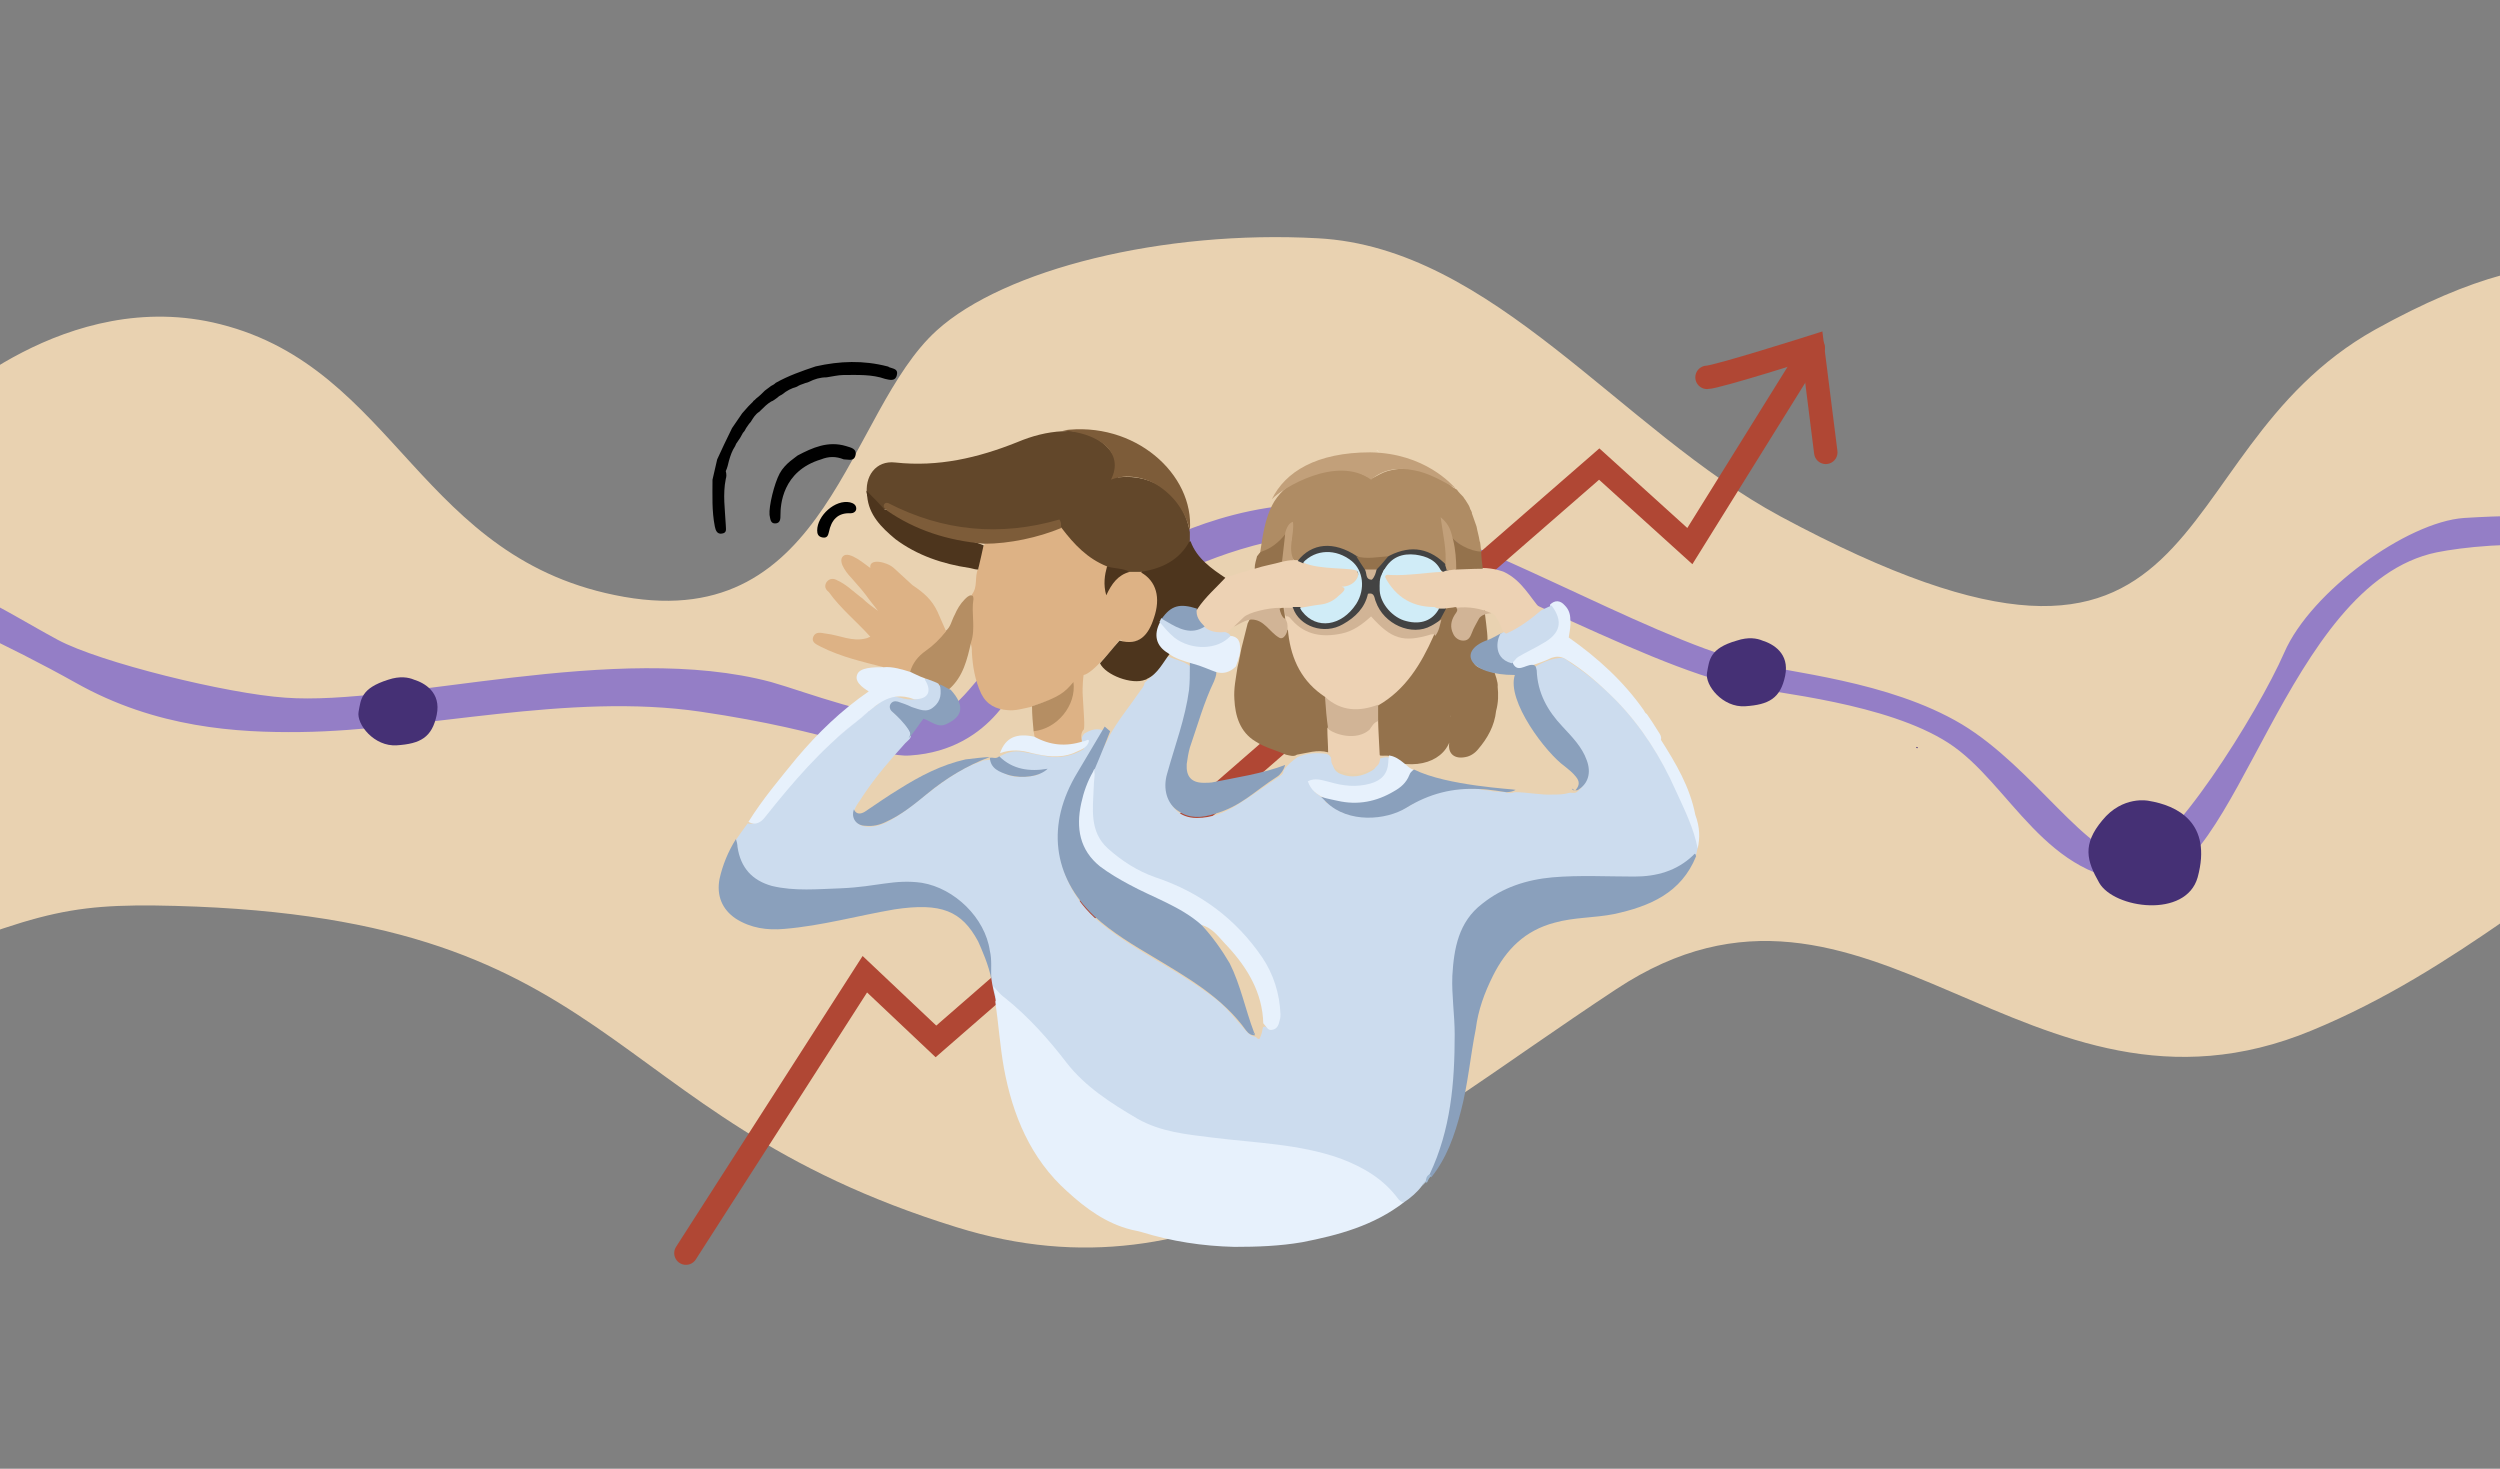 <?xml version="1.0" encoding="utf-8"?>
<!-- Generator: Adobe Illustrator 27.0.1, SVG Export Plug-In . SVG Version: 6.00 Build 0)  -->
<svg version="1.1" id="Layer_1" xmlns="http://www.w3.org/2000/svg" xmlns:xlink="http://www.w3.org/1999/xlink" x="0px" y="0px"
	 viewBox="0 0 320 188" style="enable-background:new 0 0 320 188;" xml:space="preserve">
<rect x="0" y="0" width="320" height="188" fill="#808080" stroke="none"/>
<style type="text/css">
	.st0{clip-path:url(#SVGID_00000069366426266231137580000016115916386857917360_);}
	.st1{fill:#E9D2B1;}
	.st2{fill:#947EC6;}
	.st3{fill:#453075;}
	.st4{fill:none;stroke:#B04734;stroke-width:3;stroke-linecap:round;stroke-miterlimit:10;}
	.st5{fill:#CCDCEE;}
	.st6{fill:#E7F1FC;}
	.st7{fill:#8AA0BC;}
	.st8{fill:#9DB6CF;}
	.st9{fill:#B7CBDF;}
	.st10{fill:#FEFEFE;}
	.st11{fill:#DDB285;}
	.st12{fill:#94724C;}
	.st13{fill:#4D351D;}
	.st14{fill:#B58E63;}
	.st15{fill:#EDD2B4;}
	.st16{fill:#62472A;}
	.st17{fill:#AF8C64;}
	.st18{fill:#7D5C39;}
	.st19{fill:#C2A07A;}
	.st20{fill:#C9DEF1;}
	.st21{fill:#434343;}
	.st22{fill:#D1B496;}
	.st23{fill:#D0ECF7;}
	.st24{fill:#56417F;}
</style>
<g>
	<g>
		<defs>
			<rect id="SVGID_1_" y="16" width="320" height="156"/>
		</defs>
		<clipPath id="SVGID_00000110471729586884557460000008706179031746445223_">
			<use xlink:href="#SVGID_1_"  style="overflow:visible;"/>
		</clipPath>
		<g style="clip-path:url(#SVGID_00000110471729586884557460000008706179031746445223_);">
			<path class="st1" d="M227.9,66.1c-20.4-11-36.8-34.4-59.2-35.6c-19.9-1.1-40.2,4-48.8,11.8C108.4,52.7,106.1,81,79.9,76.4
				c-26.2-4.6-29.1-29.2-51.7-34.9c-19.7-5-36,11-36,11s-12.4,10.5-20.8,8.9c-8.4-1.7-27.2-5.7-35.1,5.6S-87.7,80.6-95,82.9
				c-7.3,2.2-41.6,6.4-48.5-7.7c-5.9-11.9-30.9-21.2-63.8-12.2c-27.9,7.6-39.9,47.3-26,72.2c20.2,36.1,85.9-0.8,109.9-6.3
				c56.1-13,31.2,27.5,98.2,0c27.9-11.4,31.7-13.1,44.9-13c60.4,0.8,55.9,26.7,102.8,41.2c32.2,10,54.7-10.9,84.4-30.5
				c32.1-21.2,52.6,20.4,89,5.3c37.8-15.6,53.9-52.6,95-21.3c29.1,22.2,48,9.6,48,9.6s13.2-51.3-4.9-44
				c-35,14.1-28.2-19.3-51.5-15.4c-41.5,7-27.8-46.7-78.5-18.6C275.4,58.2,284.9,96.7,227.9,66.1L227.9,66.1z"/>
			<path class="st2" d="M355.1,75.9c2.8,2.7,10.6,9.3,24.7,16.4c14.1,7.1,40.9-3.6,40.9-3.6s7.1,0,0.5,4.1
				c-6.6,4-28.4,10.3-40.5,4.3C370,91.8,356,79.8,351.1,76.8c-14.3-8.9-32.7-7.4-39.2-6.1c-19.4,4-25.5,42.2-37.4,42.2
				c-12.7,0-17.2-12.7-25.1-17.8c-7.9-5.1-22.2-6.4-26.5-7.3c-12.7-2.5-38.4-17.5-48.8-19.1c-10.4-1.7-22.8,4.5-22.8,4.5l-3.4-3.5
				c0,0,12.9-7.2,26.4-4.6c13.5,2.6,36.2,16.3,49.2,19.6c5.3,1.4,18.2,2.4,27.6,8c9.3,5.6,16.2,17.3,21.8,17.1
				c4.6-0.2,16.1-18.5,19.5-26.3s15.7-16.7,23-17.2C334.2,65.1,346.7,68,355.1,75.9L355.1,75.9z M-173.3,114.1c0,0,6.4,5.9,21.3,8.7
				c14.9,2.7,36.1-1.1,40-2.8c6.6-3,12.1-8.8,12.1-8.8l-2.4-1.1c0,0-2.2,2.9-10.9,7c-8.7,4.1-34.4,3.9-42.5,2.2
				c-8.1-1.7-16.9-7.5-16.9-7.5 M-28.6,70.1c0,0,20.8,7.5,38.3,17.3c10.3,5.8,20.7,6.4,28.8,6.3c15.8-0.2,34.2-5.1,51.2-2.6
				c17,2.5,23,5.9,26.8,5.6c10.8-0.7,14-10.1,14-10.1s-0.9-2-2.4-1.9c-2.5,0.1-5.1,7.1-9.8,7.2c-6.2,0.2-15-3.3-19.6-4.6
				C78.9,82,51,90.4,36.5,89.3c-7.4-0.5-23.7-4.5-29.1-7.4C-0.2,77.8-4.5,74.3-24.3,68c-17-5.4-25.1-1.7-29.5-0.2
				c-4.6,1.6-12.1,8.7-3.4,12.7s8.5,13.4,7.2,19.3c-0.7,3.4-6,8.7-12.3,8c-6.3-0.7-13.8-2.3-23.5-3c-8-0.6-14.1,2.6-14.1,2.6
				l1.5,2.6c0,0,6.1-3.5,13.1-2.6c7,0.9,16.9,3.8,23.3,3.7s14.8-4.1,16.4-11.5c1.6-7.4-1-15.4-8.3-20.6c-8.1-5.8,3-8.7,3-8.7
				S-39.8,66.2-28.6,70.1L-28.6,70.1z M-172.6,111.6c0,0-7.3-7.2-15.9-8.7c-8.6-1.5-17.9-0.5-20.8,0c-22.9,4.4-42.7,12.8-38.3,12.9
				c4.4,0.2,34-14.7,58.2-9.8c8.8,1.8,16.3,8,16.3,8"/>
			<path class="st3" d="M275,102.5c3.7,0.6,8.2,2.8,6.3,9.8c-1.5,5.3-10.7,4-12.6,0.7c-1.6-2.8-2.2-4.9,0.4-8
				C271.7,101.8,275,102.5,275,102.5L275,102.5z"/>
			<path class="st3" d="M53,87c1.3,0.4,3.5,1.6,2.9,4.5s-2.1,3.7-5.1,3.9c-2.9,0.2-5.2-2.7-4.9-4.3s0.3-3,3.8-4.1
				C51.2,86.5,52.3,86.7,53,87z"/>
			<path class="st4" d="M87.8,160.4l22.9-35.7l9.1,8.6l84.9-73.9l11.6,10.5l15.8-25.4"/>
			<path class="st4" d="M218.5,48.3c1.2,0,13.5-3.9,13.5-3.9l1.7,13.5"/>
			<path class="st5" d="M217.3,108.6c-0.1,0.2-0.1,0.5-0.2,0.8c-0.8,0.7-1.5,1.3-2.4,1.8c-1.6,0.8-3.2,1.2-5,1.2c-2.9,0-5.7,0-8.6,0
				c-2.1,0-4.1,0.3-6.1,0.8c-2.5,0.7-4.6,2-6.4,3.9c-1.1,1.1-1.6,2.5-2,4c-0.6,2.6-0.7,5.2-0.4,7.9c0.6,5.7,0,11.3-1.2,16.8
				c-0.3,1.5-0.9,3-1.8,4.3c-0.2,0.4-0.5,0.7-0.7,1.1c-0.1,0.2-0.4,0.4-0.5,0.6c-0.6,0.8-1.4,1.5-2.3,2.1c-0.4,0.2-0.7,0-0.9-0.3
				c-2.8-3.5-6.7-5.1-11-6.1c-3-0.7-6.1-1-9.1-1.2c-3.3-0.3-6.5-0.7-9.8-1.4c-0.2-0.1-0.5-0.1-0.7-0.2c-4.5-2-8.8-4.5-11.9-8.5
				c-2.3-2.9-4.8-5.8-7.7-8.1c-0.3-0.3-0.7,0-1.1,0c-0.2-0.7-0.5-2-0.6-2.8c-0.1-1.4-0.3-2.8-0.5-4.2c-0.8-4.2-5.5-7.9-9.9-7.9
				c-2.1,0-4.2,0.5-6.3,0.7c-3.5,0.3-7,0.6-10.5,0c-2.9-0.5-5.4-2.4-5.5-5.8c0-0.1,0.1-0.4,0-0.6c0.7-1,0.9-1.3,1.5-2.1
				c1,0.2,1.7-0.5,2.4-1.2c1-1.1,1.7-2.3,2.7-3.4c3.2-3.9,7-7.1,10.9-10.2c0.2-0.2,0.5-0.3,0.7-0.5c0.8-0.8,1.7-1.1,2.8-0.8
				c0.7,0.2,1.3,0.3,2.1,0.2c1-0.1,1.4-0.7,1-1.6c-0.1-0.3-0.4-0.6,0-1c0.9-0.2,1.5,0.2,2.1,0.7c0.6,1.1,0.4,2.2-0.4,3.1
				c-0.8,0.9-1.8,0.8-2.9,0.5c-0.6-0.2-1.1-0.4-1.7-0.6c-0.3-0.1-0.6-0.3-1,0c-0.2,0.5,0.2,0.9,0.6,1.1c0.7,0.6,1.2,1.3,1.6,2.2
				c0.1,0.6-0.3,0.8-0.7,1.2c-1.9,2.1-3.8,4.3-5.4,6.7c-0.4,0.7-1,1.3-1.2,2.1c-0.2,1,0.5,1.8,1.5,1.9c0.9,0.1,1.7-0.1,2.6-0.5
				c1.8-0.9,3.4-2.2,4.9-3.4c1.9-1.5,3.8-2.9,5.9-3.9c0.6-0.3,1.2-0.4,1.7-0.7c-0.2,0.1,0.8-0.1,0.9,0c1.4,2.1,3.2,2.6,6.4,1.8
				c-2.2,0.2-4.1,0-5.4-1.9c0.1-0.1,0.1-0.2,0.2-0.4c0.9-0.5,1.7-0.7,2.7-0.6c1.1,0.2,2.2,0.4,3.2,0.6c1.7,0.3,3.3,0,4.8-0.9
				c0.1-0.3-0.1-0.4-0.2-0.6c-0.1-0.5-0.1-1,0.3-1.4c0.8-0.5,1.7-0.8,2.6-0.3c0.2,0.4-0.2,0.6-0.3,0.8c-1.3,2.2-2.8,4.3-3.9,6.6
				c-0.9,2-1.8,4-1.7,6.2c0.1,4.4,1.9,8,5.2,10.8c3,2.5,6.5,4.4,9.8,6.4c1.9,1.2,3.8,2.4,5.5,3.8c1.2,1,2.1,2.2,3.1,3.3
				c0.4,0.5,0.8,1,1.5,1.2c0.2,0,0.3,0.2,0.5,0.1c0.4-0.4,0.1-1.1,0.7-1.4c0.3,0,0.5,0.3,0.9,0.4c0.7-0.3,0.8-1,0.8-1.6
				c0-1.5-0.4-3-1-4.4c-1-2.4-2.6-4.4-4.4-6.3c-3.1-3.2-6.9-5.2-11.1-6.7c-2.5-0.9-4.6-2.3-6.3-4.4c-0.6-0.7-0.9-1.6-1-2.5
				c-0.2-2-0.3-4,0.2-6c0.1-0.3,0.1-0.6,0-0.9c0.3-1.8,1.4-3.2,2.1-4.8c1.1-2,2.6-3.8,3.9-5.7c0.2-0.3,0.6-0.7,0.6-1.1
				c1.2-1,2.1-2.2,3-3.4c1,0.5,2.1,0.6,3,1.4c0.3,4.3-1.1,8.4-2.3,12.4c-0.3,1-0.7,2-0.7,3.1c0,2.3,1.4,3.8,3.7,3.8
				c1.9,0,3.6-0.7,5.2-1.7c1.8-1.1,3.5-2.4,5.2-3.5c0.3-0.2,0.7-0.4,0.7-0.9c0.5-0.7,1.1-1.2,1.8-1.7c1.2-0.5,2.4-0.6,3.7-0.4
				c0.6,0.2,0.7,0.7,0.8,1.3c0.1,0.7,0.5,1.1,1.1,1.3c1.3,0.5,2.6,0.3,3.8-0.4c0.4-0.2,0.6-0.4,0.7-0.9c0.1-0.3,0.1-0.6,0.4-0.7
				c0.6-0.2,1.1-0.3,1.6,0.1c-0.6,3.2-2.6,4.7-5.8,4.2c-1.1-0.2-2.1-0.5-3.1-0.7c-0.4-0.1-0.8-0.3-1.3,0c0.1,0.9,1.1,1.1,1.6,1.7
				c0,0.3,0.3,0.4,0.5,0.5c1.3,1.1,2.8,1.6,4.4,1.6c2.2,0.1,4.4-0.4,6.3-1.6c2.6-1.7,5.5-2.1,8.6-1.9c0.4,0.2,0.9,0.1,1.3,0.2
				c0.6,0.2,1.3,0.1,2,0.2c0.4,0.2,0.8,0.1,1.2,0c1.7,0,3.3,0.4,5,0.3c0.6,0,1.2,0,1.9-0.2c0.3-0.1,0.7,0.1,1-0.1
				c1.1-0.8,1.4-2,0.9-3.5c-0.6-1.6-1.8-2.9-3-4.1c-1.6-1.7-2.8-3.7-3.3-6c-0.2-0.7,0-1.5-0.4-2.1c1.1-0.8,2.4-1.4,3.8-1.5
				c0.5,0,0.9,0.4,1.3,0.7c4.9,3.2,8.6,7.4,11.5,12.4c1.8,3.1,3.2,6.3,4.4,9.7C217.2,107.2,217.5,107.9,217.3,108.6L217.3,108.6z"/>
			<path class="st6" d="M127.1,126.2c0.5,0.5,0.8,1,1.5,1.5c3,2.4,5.6,5.3,7.9,8.3c2.4,3.1,5.7,5.2,9.1,7.2c3,1.7,6.3,2,9.5,2.4
				c5.5,0.7,11.2,0.8,16.5,2.7c2.9,1.1,5.5,2.6,7.4,5.2c0.2,0.2,0.4,0.4,0.7,0.4c-3.9,3-8.4,4.2-13,5.1c-2.9,0.5-5.8,0.6-8.7,0.6
				c-4.1-0.1-8-0.7-11.9-1.9c-0.4-0.1-0.8-0.2-1.3-0.3c-3.2-0.8-5.8-2.7-8.2-4.9c-4.7-4.2-7-9.8-8.1-15.8c-0.5-2.8-0.7-5.7-1.1-8.5
				C127.6,127.9,127.2,126.5,127.1,126.2L127.1,126.2z"/>
			<path class="st7" d="M183,150.3c2.7-5.7,3.2-11.7,3.2-17.9c0-2.5-0.4-5-0.3-7.5c0.2-3.5,0.8-6.9,3.8-9.2c2.6-2.1,5.7-3.1,9-3.4
				c3.5-0.3,7-0.1,10.5-0.1c2.8,0,5.4-0.7,7.5-2.7c0.2-0.2,0.3-0.4,0.4,0.1c-1.9,4.7-5.9,6.4-10.5,7.4c-2.5,0.5-5.1,0.4-7.6,1.1
				c-3.8,1-6.2,3.4-7.9,6.8c-1.1,2.2-1.9,4.4-2.2,6.8c-0.7,3.5-1,7.1-1.9,10.5c-0.8,3.1-1.8,6-3.8,8.5
				C183,150.5,182.9,150.5,183,150.3L183,150.3z"/>
			<path class="st8" d="M183,150.3c0.1,0.1,0.1,0.1,0.2,0.2c-0.2,0.2-0.4,0.5-0.5,0.8c-0.1,0.1-0.2,0.1-0.2,0
				C182.5,150.9,182.6,150.5,183,150.3L183,150.3z"/>
			<path class="st9" d="M182.4,151.2c0.1,0,0.1,0,0.2,0c-0.2,0.2-0.4,0.4-0.6,0.6C182.1,151.6,182.2,151.4,182.4,151.2L182.4,151.2z
				"/>
			<path class="st10" d="M195.2,74.7c0,0,0-0.1,0-0.1L195.2,74.7z"/>
			<path class="st10" d="M176.6,58c-0.1-0.1-0.1-0.1-0.2-0.2C176.5,57.8,176.5,57.9,176.6,58z"/>
			<path class="st10" d="M176.4,57.8c-0.1-0.1-0.1-0.1-0.2-0.2C176.3,57.6,176.3,57.7,176.4,57.8z"/>
			<path class="st6" d="M217.3,108.6c-0.5-2.6-1.7-5-2.8-7.4c-1.9-4.3-4.4-8.2-7.6-11.5c-2-2-4.1-3.9-6.6-5.4
				c-0.6-0.3-1.1-0.3-1.7-0.1c-0.8,0.4-1.7,0.7-2.6,1c-0.9,0.9-2.2,0.8-2.7-0.2c0-0.7,0.5-1,0.9-1.3c0.7-0.5,1.5-0.8,2.3-1.2
				c0.6-0.3,1.2-0.6,1.7-1.1c1.1-1,1.2-1.9,0.5-3.3c-0.1-0.2-0.3-0.4-0.3-0.7c0.6-0.6,1.3-0.6,1.9,0.1c0.5,0.5,0.7,1.1,0.7,1.8
				c0.1,0.8-0.1,1.5-0.2,2.3c3.7,2.6,7,5.6,9.6,9.3c0.1,0.2,0.2,0.4,0.4,0.5c0.5,0.7,1,1.5,1.5,2.3c0.2,0.3,0.4,0.6,0.3,1
				c1.9,3,3.7,6,4.4,9.6C217.6,105.9,217.6,107.3,217.3,108.6L217.3,108.6z"/>
			<path class="st11" d="M124.4,76.1c0.8-1,0.3-2.2,0.8-3.3l0.1-0.1c0,0,0-1.8,0.5-2.7c0.2-0.4,0.6-0.6,1-0.7
				c2.9-0.2,5.7-0.7,8.4-1.8c0.2-0.1,0.4-0.1,0.5-0.1c0.3,0,0.6,0.2,0.8,0.5c1.5,1.6,2.9,3.3,5.1,4.2c0.1,0.1,0.2,0.2,0.3,0.3
				c0.2,0.9-0.3,1.8-0.1,2.7c0.7-1.2,1.6-2.1,3-2.3c0.4,0,0.9,0,1.3,0c1.4,0.5,2.1,1.6,2.2,3.1c0.1,1.4-0.1,2.7-0.6,4
				c-0.8,1.7-1.9,2.4-3.8,2.3c-0.2,0-0.4-0.4-0.6-0.3c-0.7,0.9-3.4,4.3-4.6,4.5c0,0-0.2,1.4-0.1,2.8c0.1,1.8,0.3,4.1,0.1,4.2
				c-0.3,0.3-0.4,0.9-0.2,1.5c-0.1,0.2-0.2,0.3-0.4,0.4c-2.1,0.5-3.8,0.7-5.6-0.7c-0.1-0.2-0.1-0.6-0.2-1c0.3-0.5,0.7-0.3,1.1-0.5
				c2-0.6,3.7-2.6,3.7-4.7c-1.6,1-3.4,1.4-5.2,2.1c-1,0.2-1.9,0.5-2.9,0.4c-1.5-0.1-2.7-0.7-3.4-2.1c-0.8-1.7-1.1-3.5-1.2-5.3
				c0-0.4,0-0.8-0.2-1.2c0.1-2,0-3.9,0.2-5.9C124.4,76.4,124.4,76.3,124.4,76.1L124.4,76.1z"/>
			<path class="st7" d="M142.1,93.6c0,0-1.3,3.3-2,4.9c0,0,0,0.1,0,0.1c0,0.2,0,0.4-0.1,0.5c-0.7,2-1.5,3.9-1.5,6.1
				c-0.1,2.5,1.1,4.4,3,5.9c0.8,0.6,1.6,1.1,2.5,1.5c2.4,1.2,4.8,2.4,7.2,3.6c1.1,0.5,2.1,1.2,2.9,2.1c3.1,2.8,4.5,6.6,5.7,10.4
				c0.3,1.1,0.7,2.2,1,3.2c0,0.1,0.1,0.3,0.1,0.4c0,0.1-0.1,0.2-0.1,0.2c-0.6,0.1-1-0.2-1.3-0.6c-3-4.2-7.4-6.7-11.7-9.3
				c-2.7-1.6-5.4-3.2-7.7-5.3c-5.4-5.1-6.2-11.8-2.2-18.4c1-1.7,2.5-4.2,3.5-5.9L142.1,93.6z"/>
			<path class="st12" d="M178.3,96.9c-0.6-0.3-1.2-0.1-1.7-0.2c-0.2-0.1-0.3-0.3-0.3-0.6c0-1.2,0.1-2.4-0.1-3.5
				c0-0.1-0.1-0.2-0.1-0.3c-0.1-0.7-0.1-1.3,0-2c0.1-0.3,0.4-0.6,0.7-0.7c2.4-1.5,4-3.7,5.4-6.1c0.4-0.7,0.8-1.5,1.1-2.3
				c0.3-0.7,0.5-1.4,0.8-2c0.3-0.5,0.4-1.1,0.9-1.5c0.4-0.2,0.8-0.3,1.3-0.2c0.5,0.3,0.4,0.7,0.2,1.1c-0.2,0.5-0.4,1-0.4,1.5
				c0.1,0.8,0.4,1.3,1.2,1.4c0.7-0.3,0.8-1,1.1-1.6c0.3-0.6,0.5-1.2,1.2-1.4c0.4,0.1,0.4-0.8,0.4-0.5c0.1,0.9,0.4,2.9,0.4,3.8
				c0,0.6-0.4,1-0.8,1.3c-0.5,0.3-1.1,0.7-1,1.5c0.1,0.7,0.8,0.9,1.4,1.1c0.5,0.2,1.3,0.4,1.3,0.4s0.5,1.3,0.4,1.8
				c0.1,1,0.1,2-0.2,3.1c-0.2,1.9-1.1,3.5-2.3,4.9c-0.4,0.5-1,0.9-1.6,1c-1.4,0.3-2.3-0.4-2.1-1.8c0.1-1.1,0.2-2.2,0.1-3.3
				c0-0.3,0.2,0.1,0-0.2c1.1,3.9-1.6,6.5-5.6,6.2C179.3,97.8,178.8,97.5,178.3,96.9L178.3,96.9z"/>
			<path class="st7" d="M126.9,125.4c-0.3-1.8-1.3-4-1.7-4.9c-2.1-3.9-4.7-5-10.7-4.1c-4.7,0.8-9.3,2.1-14.1,2.5
				c-2.2,0.2-4.3-0.1-6.2-1.3c-1.8-1.2-2.5-3-2.1-5.1c0.4-1.8,1.1-3.5,2.1-5.1c0.1,0.3,0.2,0.7,0.2,1c0.4,2.7,1.9,4.3,4.4,5
				c2.9,0.7,5.9,0.4,8.9,0.3c4.6-0.2,6.8-1.2,10.3-0.7c4.2,0.7,8.1,4.5,8.7,8.7C127,122.9,126.8,124.2,126.9,125.4L126.9,125.4z"/>
			<path class="st12" d="M170,96.3c-1.4-0.4-2.7,0.1-4,0.3c-0.4,0.3-0.9,0.1-1.4,0c-1.3-0.6-2.7-0.9-3.9-1.7c-2-1.2-2.6-3.3-2.7-5.4
				c-0.1-1.4,0.2-2.7,0.4-4.1c0.3-1.1,0.4-2.2,0.7-3.2c0.2-0.8,0.4-1.6,0.6-2.4c0.1-0.2,0.2-0.4,0.3-0.6c1-0.4,1.6,0.3,2.3,0.8
				c0.5,0.3,0.7,0.9,1.3,1.1c0.4,0,0.6-0.4,0.9-0.4c0.3-0.3,0.4,0,0.5,0.4c0.3,1,0.4,2,0.8,3c0.7,1.7,1.7,3.2,3.2,4.3
				c0.3,0.3,0.6,0.5,0.8,0.9c0.5,1.4,0.1,2.8,0.4,4.2c0.1,0.6,0.1,1.2,0.2,1.8C170.4,95.8,170.4,96.1,170,96.3L170,96.3z"/>
			<path class="st6" d="M153.8,118.4c-2.7-2.4-6.2-3.5-9.3-5.2c-1.3-0.7-2.5-1.4-3.7-2.3c-2.6-2.1-3.1-4.9-2.4-8.1
				c0.3-1.4,0.8-2.8,1.5-4c0.1-0.2,0.1-0.3,0.2-0.4c0.1,0.7-0.1,1.5-0.1,2.3c-0.1,2.8-0.6,5.7,1.8,7.9c1.8,1.6,3.8,2.9,6.1,3.7
				c5.7,1.9,10.3,5.3,13.7,10.3c1.4,2.1,2.2,4.6,2.3,7.2c0,0.2,0,0.5-0.1,0.8c-0.1,0.5-0.3,1.1-0.9,1.2c-0.6,0.2-0.8-0.4-1.1-0.7
				c-0.4-0.3-0.3-0.7-0.4-1.1c-0.4-3.4-2.2-6.2-4.4-8.6C155.9,120.3,155,119.2,153.8,118.4L153.8,118.4z"/>
			<path class="st13" d="M140.8,84.9c1-1.1,1.6-1.9,2.5-2.9c2.5,0.7,3.7-0.7,4.4-2.9c0.9-2.6,0.3-4.7-1.6-5.8c0-0.5,0.4-0.4,0.7-0.5
				c2.1-0.3,3.8-1.2,5-3.1c0.1-0.2,0.3-0.5,0.6-0.4c0.8,2.2,2.7,3.5,4.5,4.7c0.2,0.3,0.1,0.5-0.1,0.6c-1.2,0.9-2.1,2.1-3.1,3.2
				c-0.1,0.1-0.2,0.2-0.3,0.2c-0.1,0-0.3,0.1-0.5,0c-1.6-0.5-2.8,0-3.8,1.2c-0.1,0.2-0.2,0.3-0.3,0.4c-0.8,1.5-0.2,2.7,0.8,3.8
				c0.1,0.1,0.2,0.1,0.2,0.2c-0.9,1.1-1.6,2.7-3,3.3c-0.1,0.1-0.1,0.1-0.2,0.1C144.9,87.7,141.5,86.4,140.8,84.9L140.8,84.9z"/>
			<path class="st7" d="M164.5,97.9c-0.2,0.8-0.8,1.4-1,1.5c-3,1.9-4.6,3.8-8.1,4.8c-1.6,0.5-3.2,0.6-4.6-0.4
				c-1.4-0.9-2-2.8-1.4-4.8c1-3.6,2.3-7,2.8-10.7c0.1-1,0.1-1.9,0.1-2.9c0-0.2,0-0.6,0-0.6c1.2,0.1,2.6,0.2,3.4,1.2
				c0,0.5-0.2,0.9-0.3,1.2c-1.3,2.7-2.1,5.6-3.1,8.5c-0.2,0.7-0.3,1.4-0.4,2.1c-0.1,1.6,0.6,2.4,2.2,2.4c0.2,0,1,0,1.3-0.1
				C157.8,99.6,161.8,99,164.5,97.9L164.5,97.9z"/>
			<path class="st6" d="M95.8,105.2c1.8-2.9,4-5.5,6.2-8.2c2.7-3.2,5.7-6.1,9.2-8.5c-0.1-0.1-1.9-1-1.5-2.1c0.3-1,2.1-1,3.5-1
				c0.5-0.4,1-0.3,1.5-0.2c0.6,0.1,1.2,0.2,1.7,0.5c0.5,0.2,1,0.3,1.4,0.6c0.2,0.1,0.3,0.2,0.4,0.3c0,0,0,0.1,0.1,0.1
				c0.1,0.2,0.1,0.4,0.2,0.5c0.8,1.4,0.2,2.3-1.4,2.3c0,0-0.1,0-0.1,0c-3.4-1.3-5.2,1.2-7.4,2.9c-4.5,3.5-8.1,7.7-11.6,12.1
				C97.4,105.3,96.7,105.7,95.8,105.2L95.8,105.2z"/>
			<path class="st7" d="M201.7,101.1c0.5-0.6,0.5-1.1,0-1.7c-0.4-0.5-0.9-0.9-1.4-1.3c-2.4-1.7-7.5-8.4-6.4-11.7
				c-5.9,0-7.3-3-3.7-4.4c0.7-0.2,1.4-0.7,2.1-1c0.3,0.2,0.2,2.9,1,3.4c0.1,0.1,0.2,0.2,0.3,0.4c0.6,1.4,1.6,0.3,2.5,0.3
				c0.5,0,0.5,0.3,0.6,0.7c0.1,2.9,1.4,5.2,3.3,7.2c1.2,1.3,2.5,2.6,3.1,4.3c0.6,1.6,0.2,3-1.1,3.8c-0.3,0.2-0.8-0.1-0.8-0.2
				C201.2,101.2,201.6,101.2,201.7,101.1L201.7,101.1z"/>
			<path class="st14" d="M117.8,86.6c-0.4-0.2-0.9-0.4-1.3-0.6c-0.3-0.9,0.3-1.5,0.8-2c0.7-0.9,1.8-1.4,2.6-2.2
				c0.3-0.3,0.8-0.6,1.1-1c0.7-0.5,0.8-1.4,1.2-2.1c0.3-0.7,0.7-1.4,1.3-2c0.2-0.2,0.5-0.5,0.8-0.5c0.3,0,0.3,0.3,0.3,0.5
				c-0.3,1.8,0.3,3.7-0.3,5.5c-0.5,2.2-1,4.4-2.8,6c-0.7,0.2-1.1-0.2-1.4-0.7C119.6,87.2,118,86.7,117.8,86.6L117.8,86.6z"/>
			<path class="st7" d="M109.3,103.6c0.3,0.7,0.9,0.6,1.4,0.3c1.5-1,2.9-2,4.4-2.9c2.7-1.7,5.4-3.1,8.5-3.8c0.7-0.1,2.6-0.3,3.1-0.3
				c-3,1.1-5.7,2.8-7.9,4.6c-1.7,1.4-3.4,2.8-5.4,3.7c-0.8,0.4-1.7,0.6-2.6,0.5C109.6,105.7,108.9,104.7,109.3,103.6L109.3,103.6z"
				/>
			<path class="st6" d="M180.9,98.5c-0.8,2.6-3.6,4.3-6.8,4.5c-1.4,0.1-2.8-0.1-4.1-0.6c-0.1-0.1-0.3,0-0.4-0.2
				c-1-0.5-1.8-1-2.2-2.2c1-0.5,1.9-0.1,2.8,0.1c1.7,0.5,3.4,0.7,5.2,0.2c1.4-0.4,2.2-1.2,2.3-2.7c0-0.4,0.1-0.9,0.1-0.9
				C179.3,96.9,180.2,98.4,180.9,98.5L180.9,98.5z"/>
			<path class="st15" d="M170,96.3c0-0.9-0.1-2.1-0.1-3c0-0.4,0.3,0,0.5,0c0.3,0,0.7,0.2,1,0.3c1.4,0.6,2.6,0.3,3.7-0.7
				c0.4-0.3,0.7-0.9,1.3-0.7v0.1c0,0.8,0.2,4.1,0.2,4.3c0.3,1.6-0.9,1.8-1.9,2.2c-1,0.4-2,0.3-3-0.1c-0.8-0.3-1.4-0.7-1.3-1.7
				C170.4,96.9,170.3,96.6,170,96.3L170,96.3z"/>
			<path class="st6" d="M155.6,86c-0.9-0.3-1.6-0.7-3.1-1.1c-1-0.3-2.1-0.6-3-1.3c-1.5-0.9-1.9-2.3-1-4c0.4-0.1,0.6,0.3,0.8,0.5
				c1.5,1.8,3.4,2.7,5.8,2.4c1-0.1,1.6-0.7,2.4-1.1c0.4,0,0.8,0.2,1,0.5c0.1,0.2,0.2,0.4,0.2,0.6c0.2,1-0.2,1.9-0.5,2.8
				C157.4,86.1,156.5,86.3,155.6,86L155.6,86z"/>
			<path class="st7" d="M120.3,87.6c0.5,0.2,0.9,0.5,1.4,0.7c1.8,2,1.6,3.4-0.6,4.4c-1.1,0.5-1.9-0.4-2.9-0.7
				c-0.5,0.6-1.3,1.9-1.9,2.5c0.4-0.6,0.1-0.9,0-1.1c-0.6-0.9-1.4-1.7-2.2-2.4c-0.2-0.2-0.3-0.6-0.1-0.9c0.2-0.3,0.5-0.4,0.9-0.3
				c0.6,0.2,1.2,0.4,1.8,0.7c1,0.3,1.9,0.8,2.8,0C120.5,89.7,120.5,88.7,120.3,87.6L120.3,87.6z"/>
			<path class="st1" d="M153.8,118.4c1.5,0.4,2.3,1.7,3.3,2.7c2.6,2.8,4.5,6,4.6,9.9c-0.1,1-0.2,1.4-0.5,2c-0.4,0-0.4-0.4-0.6-0.5
				c0-0.1,0-0.1,0-0.2c0-0.1-0.1-0.1-0.1-0.2c-1.1-2.9-1.7-6-3.1-8.8C156.4,121.6,155.2,119.9,153.8,118.4L153.8,118.4z"/>
			<path class="st6" d="M128,96.4c0.7-2,2.1-2.6,4.4-2.1c2,1.1,4,1.3,6.2,0.6c0.2,0,0.4-0.1,0.6-0.2c0.1,0,0.1,0,0.2,0.1
				c-0.2,1-1.2,1.2-2,1.6c-1.8,0.7-3.6,0.4-5.3,0C130.7,96,129.4,95.9,128,96.4L128,96.4z"/>
			<path class="st7" d="M126.7,97c0.4-0.1,0.8,0.2,1.2-0.2c1.7,1.7,3.9,2,6.2,1.6c-1,1-3.2,1.3-5,0.8
				C127.9,98.8,126.8,98.4,126.7,97L126.7,97z"/>
			<path class="st7" d="M194,101.1c-0.2-0.1-8.8-0.5-13-2.6c-0.3,0.2-0.5,0.4-0.6,0.7c-0.4,1-1.1,1.6-2,2.1
				c-2.2,1.3-4.6,1.8-7.2,1.2c-0.4-0.1-1.1-0.2-2.1-0.5c0.1,0.1,0.5,0.5,0.7,0.7c2.8,2.7,7.6,2.3,10.2,0.7c2.9-1.8,6-2.6,9.4-2.4
				c1,0,3.4,0.4,3.4,0.4C193.2,101.4,193.7,101.3,194,101.1L194,101.1z"/>
			<path class="st16" d="M152.3,69.2c-1.3,2.5-3.6,3.6-6.3,4c-0.5,0-1,0-1.5,0c-0.6-0.2-1.3,0-1.9-0.2c-0.4-0.1-0.7-0.2-0.9-0.5
				c-2.5-1-4.2-2.8-5.8-4.9c-0.5-0.7-1.2-0.7-2-0.5c-1.6,0.3-3.2,0.8-4.8,0.9c-1.8,0.2-3.6,0.2-5.3-0.1c-3.2-0.5-6.3-1.2-9.2-2.7
				c-0.3-0.2-0.7-0.4-1.1-0.1c-0.4,0.3-0.6-0.1-0.8-0.3c-0.5-0.5-1-1.1-1.7-1.3c-0.4-2.5,1.1-4.6,3.6-4.3c5.5,0.6,10.6-0.6,15.6-2.6
				c1.9-0.8,3.8-1.3,5.8-1.4c2.2-0.2,4.2,0.4,5.8,2.1c1,1,1.4,2.3,1.3,3.8c4.7-0.5,8.4,2.3,9.2,7C152.3,68.4,152.3,68.8,152.3,69.2
				L152.3,69.2z"/>
			<path class="st17" d="M188.4,65.7c0.2,0.6,0.4,1.1,0.6,1.7c0.1,0.6,0.3,1.2,0.4,1.9c0.1,0.1,0.1,0.7,0.2,1.3
				c-0.4,0.5-0.7,0.3-1.1,0.1c-0.7-0.2-1.3-0.6-1.8-1.1c-0.2-0.2-0.5-0.4-0.8-0.5c-0.6-0.4-0.4-1.2-0.9-1.7c0.2,1.4,0.5,2.6,0.4,4
				c0,0.4,0.1,0.8-0.3,1.2c-0.2,0.1-0.4,0-0.5-0.2c-1.9-1.9-4.1-2.1-6.5-1c-0.1,0.1-0.3,0.1-0.4,0.1c-1.3,0.2-2.6,0.5-3.9,0
				c-0.3-0.1-0.6-0.2-0.8-0.4c-1.9-1.2-4.8-1.2-6.3,0.5c-0.1,0.1-0.3,0.2-0.5,0.3c-0.1,0-0.3,0-0.4,0c-0.7-0.6-0.7-1.4-0.6-2.2
				c0.1-0.6,0.1-1.2,0.2-2c-0.2,0.4-0.3,0.7-0.4,0.9c-0.9,1.4-2.4,2-3.7,2.8c0,0-0.1,0-0.1,0c0.4-2.5,0.6-5,1.9-7.2
				c1.9-3,5.1-3.8,8.3-4.2c1-0.1,1.9,0.2,2.8,0.6c0.5,0.2,0.9,0.5,1.5,0.6c0.6-0.3,1.2-0.7,1.9-0.9c2.9-0.8,5.4,0,7.8,1.6
				c0.3,0.2,0.5,0.5,0.8,0.6c0.1,0.1,0.2,0.1,0.3,0.2c0.2,0.3,0.5,0.6,0.8,0.9c0.1,0.2,0.3,0.4,0.4,0.6c0.2,0.3,0.4,0.6,0.5,1
				c0.1,0.1,0.1,0.2,0.2,0.4"/>
			<path class="st11" d="M121.1,80.8c-0.8,1-1.6,1.8-2.6,2.5c-1,0.7-1.7,1.6-2,2.7c-1-0.3-2.2-0.7-3.4-0.6c-2.7-0.7-5.4-1.3-8-2.6
				c-0.5-0.3-1.3-0.5-1-1.3c0.3-0.7,1-0.5,1.6-0.4c1.8,0.2,3.4,1.1,5.2,0.6c0.1,0,0.2-0.1,0.5-0.2c-1.8-2-3.8-3.6-5.3-5.7
				c-0.5-0.4-0.6-0.8-0.3-1.3c0.4-0.5,0.9-0.5,1.4-0.2c1.1,0.5,1.9,1.3,2.8,2c0.1,0.1,0.3,0.2,0.4,0.3c0.6,0.6,1.3,1.1,2,1.6
				c-0.4-0.5-0.7-0.9-1.1-1.4c-0.7-1-1.5-1.9-2.3-2.8c-0.2-0.2-1.9-2-1.1-2.8c0.8-0.8,3,1.2,3.5,1.5c-0.2-1.3,2.1-0.8,3,0
				c0.8,0.7,1.6,1.5,2.4,2.2c1.5,1,2.5,1.9,3.2,3.4C120.3,79,121.1,80.8,121.1,80.8L121.1,80.8z"/>
			<path class="st15" d="M165.7,71.7c0.1,0,0.2,0,0.4,0c0.4-0.1,0.7,0,1,0.1c0.6,0.1,1.1,0.3,1.6,0.5c1,0.4,2,0.5,3,0.3
				c0.2,0,0.5-0.1,0.7-0.1c0.4,0,0.9,0,1.2,0.4c0.3,0.5,0.2,0.9-0.1,1.3c-0.4,0.5-1,0.9-1.3,1.5c-0.4,0.7-1.1,1.1-1.8,1.4
				c-1.3,0.5-2.6,0.7-3.9,0.8c-0.3,0.1-0.6,0-0.9,0c-0.3,0-0.6,0-0.9,0c-0.1,0-0.2,0-0.3,0c-0.2,0-0.4,0-0.6,0.1
				c-1.4,0.2-2.9,0.6-4.4,0.9c0.5-0.1,0.8-0.2,0.9,0.3c-0.2-0.2-1.7,0.4-2.3,0.9c-0.4,0.3-0.7,0.8-1.2,1c-1,0.2-1.9,0-2.7-0.8
				c-1.1-1.1-1.3-1.5-0.8-2.4c1-1.5,2.4-2.7,3.6-4c1.3-0.4,2.6-0.8,3.9-1.2c0.1-0.6,0.2-1.1,0.2-1.6l0.1,0c0.4,0.3,0.2,0.8,0.4,1.1
				c1,0.1,1.9-0.5,2.8-0.6C164.7,71.5,165.2,71.4,165.7,71.7L165.7,71.7z"/>
			<path d="M96.6,51.2c0.1-0.1,0.1-0.1,0.2-0.2c0.4-0.3,0.7-0.6,1.1-1l0.8-0.6c0.2-0.1,0.4-0.2,0.6-0.4c1.6-0.9,3.3-1.5,5.1-2.1
				c3.1-0.7,6.1-0.8,9.2,0c0.1,0,0.2,0.1,0.2,0.1c0.5,0.2,1.2,0.2,1,1c-0.2,0.9-1,0.6-1.5,0.5c-1.7-0.6-3.5-0.5-5.3-0.5
				c-0.7,0-1.5,0.2-2.2,0.3c-0.8,0-1.5,0.2-2.3,0.6c-0.2,0.1-0.4,0.1-0.6,0.2c-0.3,0.1-0.6,0.2-0.9,0.4c-0.7,0.2-1.3,0.5-1.9,1
				c-0.2,0.1-0.4,0.2-0.6,0.4c-0.3,0.2-0.5,0.4-0.8,0.5c-0.5,0.3-0.9,0.7-1.3,1.1c-0.1,0.1-0.1,0.1-0.2,0.2
				c-0.5,0.3-0.8,0.8-1.1,1.3c-0.2,0.2-0.4,0.5-0.6,0.8c-0.1,0.2-0.2,0.4-0.4,0.6c-0.2,0.4-0.5,0.9-0.8,1.3
				c-0.1,0.1-0.1,0.2-0.2,0.4c-0.4,0.6-0.6,1.2-0.8,1.9c-0.1,0.4-0.2,0.9-0.4,1.3C93,60.7,93,61,92.9,61.3c-0.4,2-0.1,3.9,0,5.9
				c0,0.5,0.2,1-0.5,1.1c-0.6,0.1-0.8-0.4-0.9-0.9c-0.4-2-0.3-4-0.3-6c0.2-0.9,0.4-1.7,0.6-2.6c0.6-1.3,1.2-2.6,1.9-4
				c0.4-0.6,0.9-1.3,1.3-1.9c0.3-0.3,0.5-0.6,0.8-0.9c0.1-0.1,0.1-0.1,0.2-0.2c0.1-0.1,0.1-0.1,0.2-0.2c0.1-0.1,0.1-0.1,0.2-0.2
				C96.4,51.3,96.5,51.3,96.6,51.2L96.6,51.2z"/>
			<path class="st18" d="M152.3,67.9c-0.6-2.4-1.9-4.3-4-5.7c-1.7-1.1-4.1-1.6-6.1-0.8c1.8-3.5-1.6-6-6.2-6.3
				C145.2,53.8,152.9,60.7,152.3,67.9L152.3,67.9z"/>
			<path class="st13" d="M111,63.5c0-0.2-0.1-0.5-0.1-0.7c0.8,0.8,1.6,1.6,2.3,2.4c0.3,0,0.5,0.1,0.8,0.3c3.1,2.1,6.6,3.2,10.3,3.8
				c0.4,0,1.6,0.5,1.6,0.5s-0.5,2.3-0.7,3.1c-0.4,0-0.6-0.1-1.1-0.2c-3.4-0.5-6.7-1.6-9.5-3.7C112.8,67.5,111.2,65.9,111,63.5
				L111,63.5z"/>
			<path class="st19" d="M186.3,62.5c-1.6-0.9-3.5-2-5.3-2.3c-2-0.4-3.9-0.2-5.5,1.2c-4.4-3.2-11.4,1.1-12.7,2.5
				c1.7-3.5,5.7-6,12.6-6C182.4,58,185.9,62.1,186.3,62.5L186.3,62.5z"/>
			<path d="M99.9,65.9c0,0.5,0,1.1-0.7,1.1c-0.6,0-0.6-0.6-0.7-1.1c-0.1-1.1,0.6-4,1.3-5.3c0.7-1.3,2.1-2.1,2.3-2.3
				c1.9-1,3.9-1.9,6.2-1.2c0.6,0.2,1.4,0.3,1.2,1.2c-0.2,0.8-0.9,0.5-1.5,0.5c-1-0.4-1.9-0.4-2.9,0C100.1,60.3,99.9,64.7,99.9,65.9z
				"/>
			<path d="M104.6,67.9c0-1.9,2.3-4,4.2-3.6c0.4,0.1,0.8,0.3,0.8,0.8c0,0.4-0.4,0.6-0.7,0.6c-1.7-0.1-2.5,0.9-2.8,2.4
				c-0.1,0.4-0.2,0.8-0.8,0.7C104.7,68.7,104.6,68.3,104.6,67.9L104.6,67.9z"/>
			<path class="st5" d="M193.5,84.9c-2.7-0.7-1.7-3.6-1.4-3.8c1.3-0.6,3-1.6,4.1-2.5c0.3-0.2,0.6-0.5,1.1-0.5
				c0.4-0.2,0.9-0.4,1.3-0.6c1.5,2,1.2,3.6-1.2,4.9c-1,0.6-2.1,1.1-3.1,1.7C194,84.3,193.8,84.7,193.5,84.9L193.5,84.9z"/>
			<path class="st15" d="M197.3,78.1c-1.4,1.2-2.9,2.3-4.5,3c-0.3-0.1-0.5-0.4-0.6-0.7c-0.4-1-0.8-2-1.9-2.2c-0.6-0.2-1.3,0-1.9,0
				c-0.7-0.1-1.4-0.1-2.1-0.5c-0.4,0.1-0.9,0.1-1.3,0.2c-0.3,0.2-0.6,0.3-0.9,0.2c-1.3-0.2-2.7-0.3-3.9-0.8c-1.9-0.8-2.7-2-3.1-3.8
				c0-0.3,0.2-0.5,0.5-0.6c0.5-0.2,0.5-0.3,1-0.2c1.9,0.3,3.8,0.1,5.7,0.2c0.3,0,0.6-0.1,1-0.2c0.6-0.1,1.3,0.1,1.9-0.2
				c0.9,0,1.7-0.3,2.5,0.2c1.6,0,2.8,0.5,2.8,0.5C194.8,74.3,195.8,76.4,197.3,78.1L197.3,78.1z"/>
			<path class="st18" d="M126,69.6c-4.8-0.4-8.9-1.8-12.4-4.2c-0.1-0.1-0.2-0.2-0.3-0.3c-0.4-0.3-0.1-0.9,0.4-0.7
				c7,3.6,14.3,4.3,21.9,2.1c0.3,0.4,0.2,0.8,0.2,1.1C132.9,68.8,129.2,69.6,126,69.6z"/>
			<path class="st14" d="M132.3,93.6c-0.1-1.1-0.2-2.1-0.2-3.2c3.6-1.2,4.2-1.8,5.3-3.1C137.8,90.3,135.3,93.3,132.3,93.6
				L132.3,93.6z"/>
			<path class="st13" d="M141.7,72.5c0.9,0.3,2,0.2,2.9,0.7c-1.5,0.4-2.3,1.5-3,3C141.2,74.8,141.4,73.6,141.7,72.5z"/>
			<path class="st20" d="M160.4,132.2c0,0.1,0.1,0.1,0.1,0.2C160.5,132.3,160.5,132.3,160.4,132.2z"/>
			<path class="st15" d="M169.6,89.2c-2.9-1.9-4.3-4.7-4.7-8.1c0-0.8-0.3-1.4-0.4-2.3c0.5-0.2,0.8,0.1,1.1,0.4
				c2.1,2.6,6.5,2.1,8.7,0.2c0.3-0.3,0.7-0.7,1.1-0.7c0.4,0.1,0.6,0.3,0.8,0.6c1.7,1.9,3.8,2.5,6.2,1.8c0.3-0.1,0.5-0.2,0.8-0.2
				c0.3,0,0.5,0.1,0.3,0.5c-1.6,3.6-3.6,6.9-7.1,8.9c-1.7,1.3-4.8,1.2-6.3-0.2C169.9,89.8,169.8,89.5,169.6,89.2L169.6,89.2z"/>
			<path class="st21" d="M177.2,72.9c-0.1,0.2-0.2,0.3-0.2,0.5c0,0.7-0.1,1.4-0.1,2c0.1,2.8,3.1,4.7,5.6,3.7c0.7-0.3,1-0.9,1.7-1.2
				c0.3,0,0.6,0,0.9,0c-0.2,0.4-0.5,0.9-0.7,1.3c-1.4,2-3.8,2-5.8,1c-1.2-0.6-2.2-1.6-2.7-2.9c-0.1-0.3-0.1-0.6-0.5-0.8
				c-0.3,0.1-0.3,0.4-0.4,0.6c-0.7,1.6-2,2.6-3.5,3.3c-2,0.9-3.7,0.4-5.3-1c-0.4-0.4-1.1-0.9-0.7-1.7c0.3,0,0.6,0,0.9,0
				c0.3,0.2,0.6,0.4,0.9,0.7c1.1,1.1,2.4,1.3,3.8,0.7c2.3-1,3.4-3.5,2.7-5.8c-0.3-1-2.1-2.1-3.4-2.2c-1.4-0.2-2.5,0.5-3.6,1
				c-0.2-0.1-0.5-0.2-0.7-0.3c1.8-2.3,4.6-2.6,7.6-0.6c0.7,0.4,1.1,0.9,1.4,1.6c0.2,0.3,0.2,0.7,0.5,0.9c0.4-0.1,0.4-0.6,0.6-0.9
				c0.4-0.7,0.9-1.3,1.7-1.7c2.8-1.4,5.2-0.9,7.3,1.3c0.2,0.1,0.3,0.3,0.2,0.6c-0.2,0-0.5,0.1-0.7,0.2c-0.3-0.2-0.5-0.4-0.7-0.6
				c-1.5-1.6-4.1-1.8-5.7-0.3C177.8,72.5,177.5,72.6,177.2,72.9L177.2,72.9z"/>
			<path class="st22" d="M165.5,77.8c0.8,2.4,4,3.5,6.4,2.1c1.6-0.9,2.8-2.1,3.2-3.9c0.9-0.2,0.8,0.6,1,1c1,2.9,4.6,4.5,7.1,3.1
				c0.4-0.2,0.8-0.5,1.3-0.8c-0.2,0.7-0.3,1.5-0.8,2.1c-0.1-0.3-0.2-0.2-0.5-0.2c-3.6,1.1-5.1,0.6-7.7-2.3c-1.1,1-2.3,1.9-3.8,2.2
				c-2.4,0.5-4.6,0.2-6.3-1.7c-0.2-0.2-0.4-0.6-0.8-0.5c-0.2-0.4-0.3-0.7-0.2-1.1C164.6,77.8,165.2,77.8,165.5,77.8z"/>
			<path class="st22" d="M169.6,89.2c2.1,1.9,4.4,1.9,6.8,1c0,0.7,0,1.4,0,2.1c-0.6,0.2-0.8,0.7-1.1,1.1c-1.7,1.5-4.5,0.6-5.3-0.1
				C169.8,91.9,169.7,90.7,169.6,89.2z"/>
			<path class="st22" d="M186.4,77.8c1.6-0.2,3.2,0.1,4.5,0.7c0,0-1.2,0-1.6,0.7c-0.3,0.6-0.7,1.2-0.9,1.8c-0.2,0.5-0.4,1-1.1,1
				c-0.6,0-1.1-0.4-1.3-0.9c-0.4-0.8-0.3-1.6,0.2-2.4C186.4,78.4,186.7,78.1,186.4,77.8L186.4,77.8z"/>
			<path class="st22" d="M164.5,79.1c0.3,0.7,0.3,0.6,0.3,1.4c0,0.5-0.5,1.5-1.1,1.1c-1.2-0.7-1.9-2.3-3.5-2.3
				c-0.6,0-1.5,0.5-2.2,0.9c-0.1,0,0.6-0.6,1.2-1.2s3.1-1.2,4.6-1.2c0.2,0.2,0.4,0.2,0.5,0C164.4,77.8,164.4,78.7,164.5,79.1
				L164.5,79.1z"/>
			<path class="st5" d="M156.8,80.9c0.3,0.1,0.6,0.2,0.7,0.5c-1.6,1.8-5,1.9-7.2,0.2c-0.7-0.6-1.3-1.3-1.9-2
				c0.1-0.1,0.1-0.2,0.2-0.4c0.2-0.2,0.5-0.1,0.7,0.1c1.4,0.9,2.9,1.4,4.6,0.9c0.1,0,0.1,0,0.2,0C154.9,80.9,155.8,81,156.8,80.9
				L156.8,80.9z"/>
			<path class="st7" d="M154.2,80.2c-1.7,1.1-3.3,0.3-4.8-0.6c-0.2-0.1-0.5-0.3-0.7-0.4c1.2-1.7,2.3-2,4.5-1.3
				C153,78.9,153.6,79.6,154.2,80.2L154.2,80.2z"/>
			<path class="st20" d="M117.8,86.6c0.1,0.1,0.3,0.1,0.4,0.2C118.1,86.7,117.9,86.7,117.8,86.6z"/>
			<path class="st12" d="M189.8,72.8c-1.4,0-2.9,0.1-3.4,0.1c-0.3-0.1,0.2,0.1-0.2-0.1c-0.1-1.2-1.3-3.5-0.9-4.8
				c0.8,1.6,3,2.6,4.3,2.6C189.6,71.3,189.7,72.1,189.8,72.8z"/>
			<path class="st12" d="M164.1,71.9c-1,0.3-2.3,0.5-3.5,0.9c0-0.7,0.2-1.1,0.3-1.6c0.2-0.2,0.3-0.5,0.6-0.6c1.2-0.4,2.2-1.2,3-2.2
				c0.1,0.1,0.2,0.2,0.2,0.4c0,0.3-0.1,0.7,0,1.1C164.6,70.5,164.6,71.3,164.1,71.9L164.1,71.9z"/>
			<path class="st19" d="M186,69.1c0.3,1.2,0.4,2.6,0.4,3.8c-0.6,0-0.5,0.1-1.2,0.1c-0.1-0.2-0.1-0.4-0.2-0.6c0.2-2-0.3-3.9-0.6-6.2
				C185.6,67.2,185.7,68,186,69.1z"/>
			<path class="st19" d="M164.1,71.9c0.1-0.8,0.5-4.4,0.4-3.6c-0.1,0.5,0.1-1.3,1-1.5c0.2,1.7-0.7,3.3,0.1,4.9
				C165,71.7,164.6,71.8,164.1,71.9z"/>
			<path class="st12" d="M177.7,71.2c-0.5,0.6-1,1.2-1.5,1.7c-0.5,0.4-1,0.3-1.5,0c-0.4-0.6-0.8-1.2-1.1-1.7
				C174.9,71.6,176.3,71.3,177.7,71.2L177.7,71.2z"/>
			<path class="st23" d="M166.8,72c1.6-1.7,4.2-1.8,6.2-0.2c1.5,1.2,1.8,3.6,0.6,5.5c-1.9,2.9-5.1,3.3-6.9,1
				c-0.1-0.1-0.2-0.3-0.3-0.5c0.8-0.1,1.6-0.3,2.5-0.4c1-0.1,1.8-0.5,2.4-1.1c0.2-0.2,1.4-1,0.4-1.2c1.7,0,2.5-1.5,2-2
				S168.9,73,166.8,72z"/>
			<path class="st12" d="M164.3,77.8c0,0.2,0.2,1.1,0.2,1.4c-0.4-0.1-0.7-1-0.7-1.3C164,77.8,164.1,77.8,164.3,77.8L164.3,77.8z"/>
			<path class="st23" d="M184.2,77.9c-0.8,1.5-2.3,2.1-4.2,1.6c-1.7-0.4-3.3-2.2-3.4-3.9c0-0.8-0.1-1.6,0.4-2.3
				c1.3,2.8,3.4,4.4,6.6,4.4C183.8,77.8,184,77.9,184.2,77.9z"/>
			<path class="st23" d="M177.2,72.9c0.9-1.6,2.3-2.1,4-1.9c1.4,0.2,2.7,0.7,3.3,2.2c-2,0.1-4.4,0.5-6.5,0.4c-0.3,0-0.8-0.2-0.7,0.5
				c-0.1,0-0.3-0.6-0.4-0.6C176.9,73.5,177.1,72.9,177.2,72.9z"/>
			<path class="st22" d="M174.7,72.9c0.5,0,1,0,1.5,0c-0.1,0.4-0.2,0.9-0.6,1.3C174.7,74.2,175,73.3,174.7,72.9L174.7,72.9z"/>
			<path class="st3" d="M245.3,95.6c0,0.2,0.1,0.2,0.2,0.1C245.5,95.7,245.4,95.7,245.3,95.6z"/>
			<path class="st24" d="M245.3,95.6c0.1,0,0.1,0.1,0.2,0.1C245.4,95.8,245.3,95.8,245.3,95.6z"/>
			<path class="st3" d="M225.6,82c1.3,0.4,3.5,1.6,2.9,4.5c-0.6,2.9-2.1,3.7-5.1,3.9c-2.9,0.2-5.2-2.7-4.9-4.3
				c0.3-1.6,0.3-3.1,3.8-4.1C223.8,81.5,224.9,81.7,225.6,82z"/>
		</g>
	</g>
</g>
</svg>
